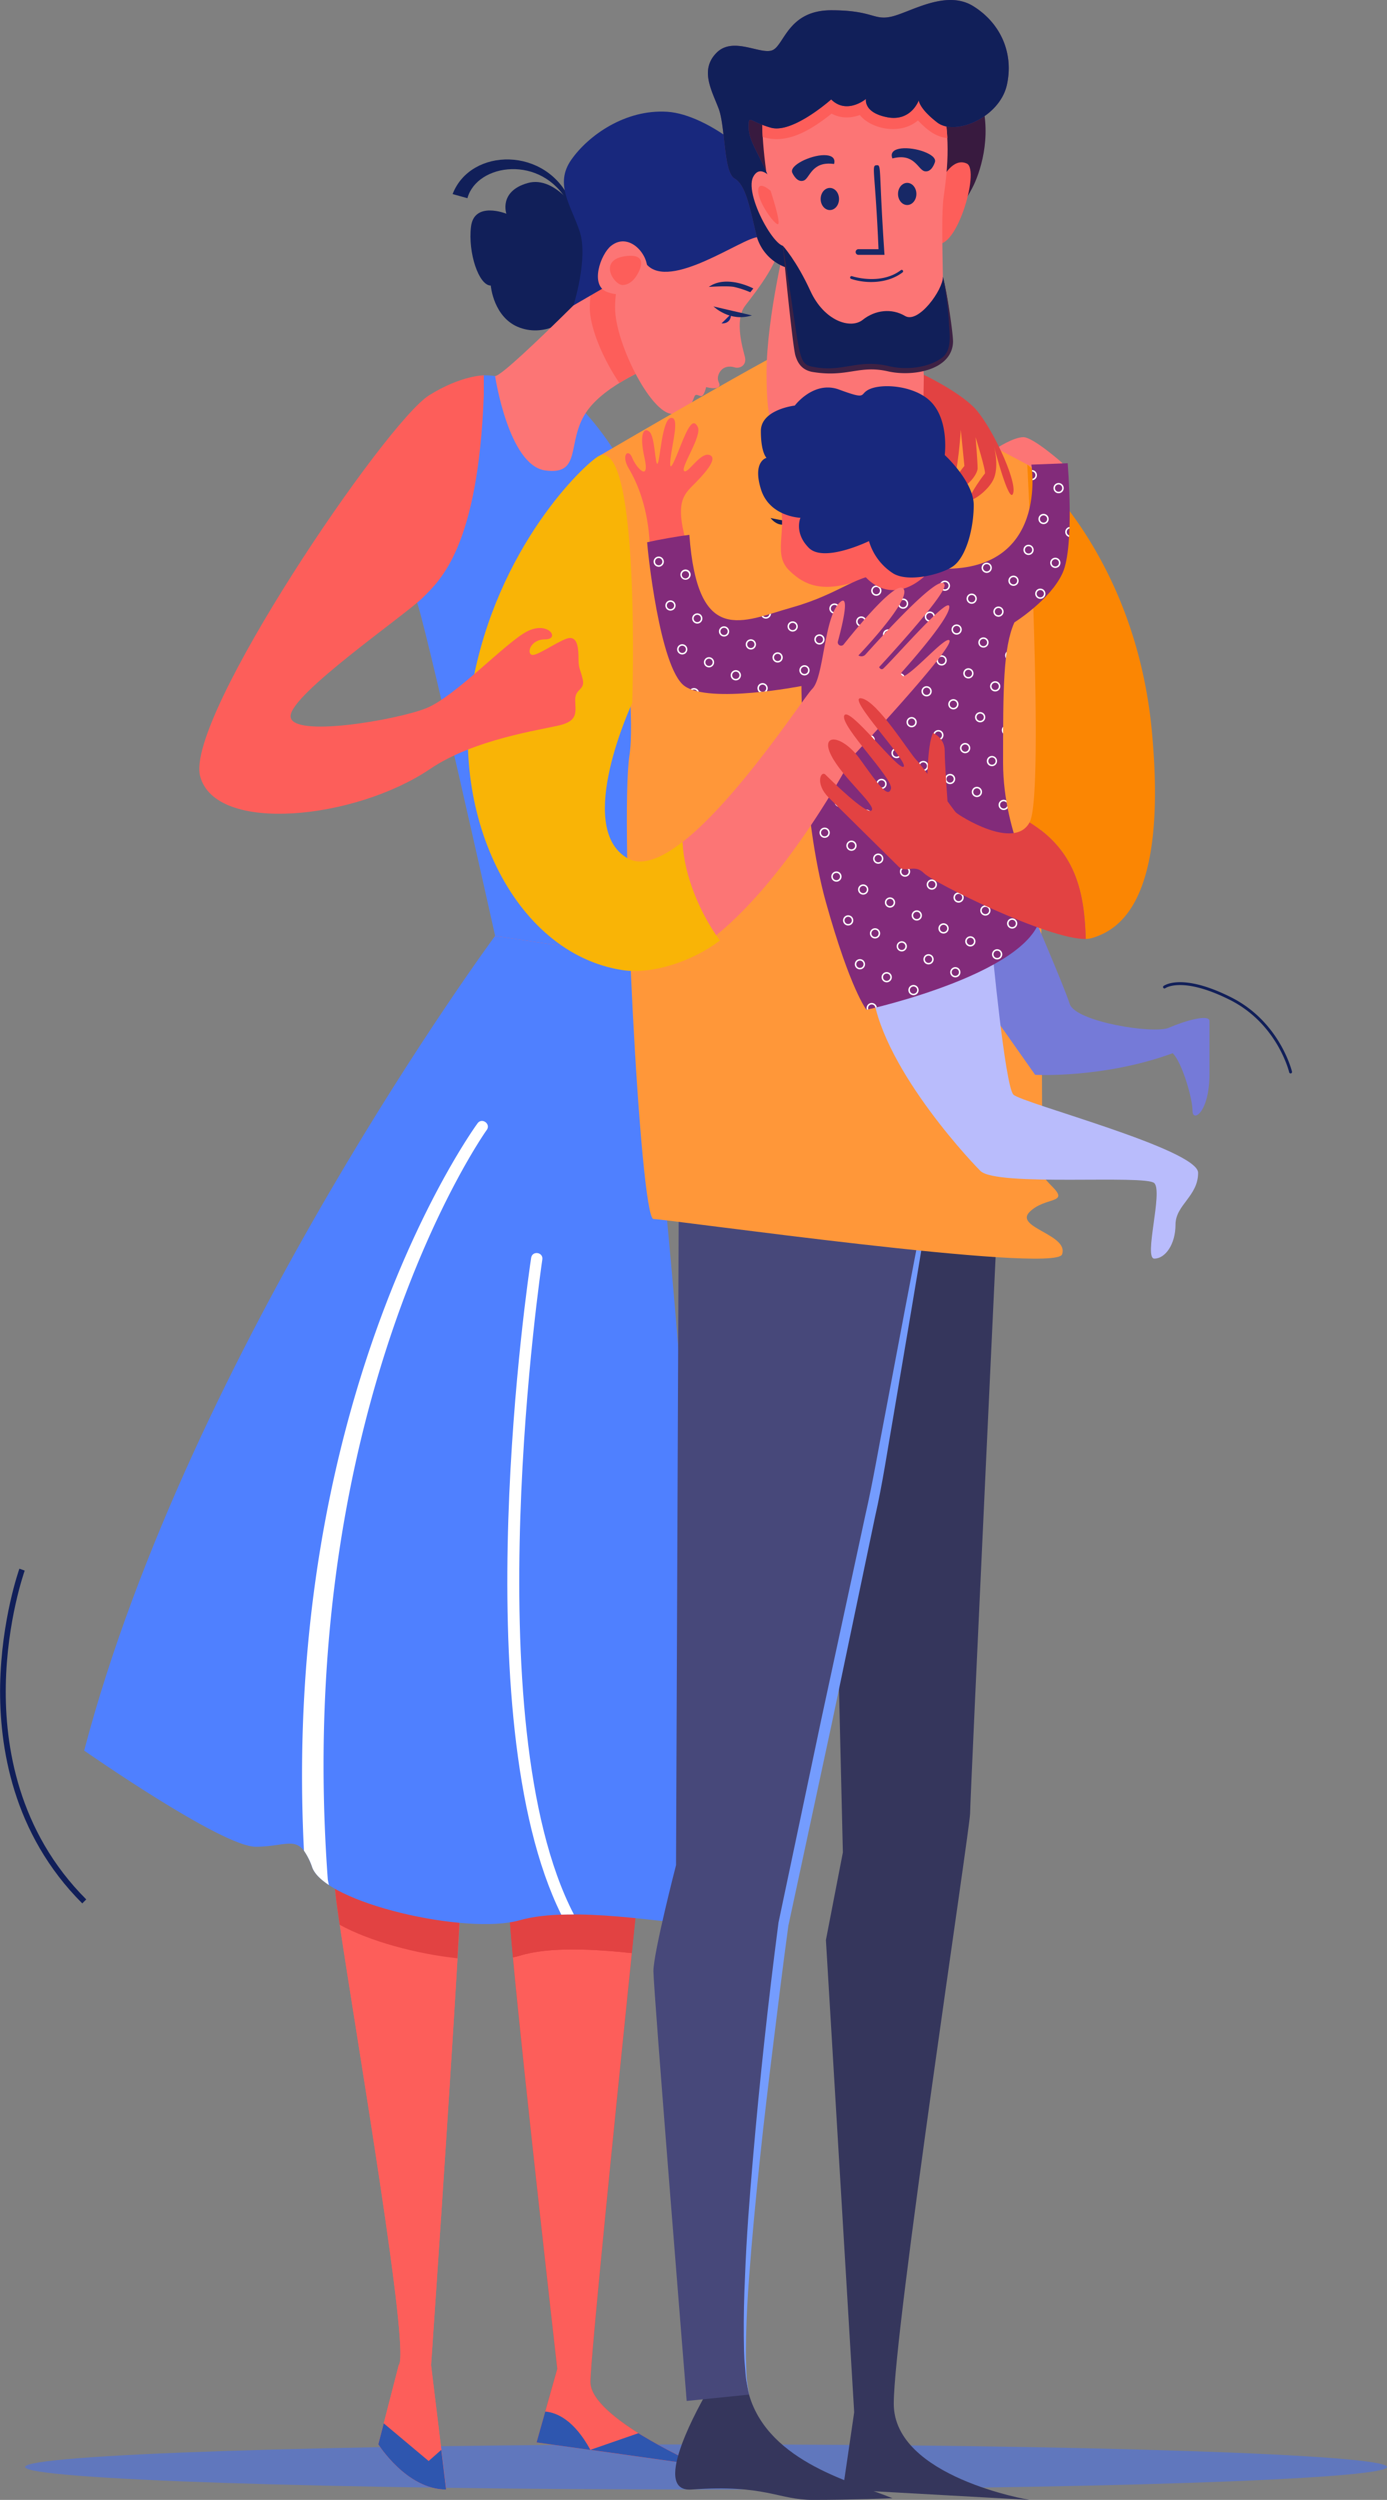 <svg id="_Layer_" data-name="&lt;Layer&gt;" xmlns="http://www.w3.org/2000/svg" viewBox="0 0 833.92 1503"><rect x="0" y="0" width="833.92" height="1503" fill="#808080" stroke="none"/><defs><style>.cls-1{fill:#6077bd;}.cls-2{fill:#111f59;}.cls-3{fill:#fc7575;}.cls-4{fill:#381a3f;}.cls-5{fill:#4f80ff;}.cls-6{fill:#fd5e5a;}.cls-7{fill:#18287d;}.cls-8{fill:#e24242;}.cls-9{fill:#2e56af;}.cls-10{fill:#35365c;}.cls-11{fill:#47487a;}.cls-12{fill:#749cfe;}.cls-13{fill:#ff9739;}.cls-14{fill:#757ad8;}.cls-15{fill:#b9bcfc;}.cls-16{fill:#fb8603;}.cls-17{fill:#653870;}.cls-18{fill:#3d2144;}.cls-19{fill:#172866;}.cls-20{fill:#822b7a;}.cls-21{fill:#fff;}.cls-22{fill:#f9b406;}</style></defs><path class="cls-1" d="M1168.46,1566.7c0,7.49-183.31,13.56-409.43,13.56s-409.42-6.07-409.42-13.56,183.3-13.57,409.42-13.57S1168.46,1559.2,1168.46,1566.7Z" transform="translate(-334.54 -83.5)"/><path class="cls-2" d="M684,213.9s-14.71-25.35-32.23-20.34S639,212,639,212s-19.4-7.82-21.28,7.82,4.69,35.36,11.89,35.36c0,0,1.56,19.58,17.52,25.35s29.51-5.79,29.51-5.79,3.35,6.1,14.93,1.41S691.3,221.19,684,213.9Z" transform="translate(-334.54 -83.5)"/><path class="cls-3" d="M933.71,353s10.17-6.67,16.12-6.67,23.61,15.7,23.61,15.7l-14,8.67Z" transform="translate(-334.54 -83.5)"/><path class="cls-2" d="M606.67,200.19c10.79-28.15,56.6-28.8,71,4.36l-1.64.7c-15.75-29-54.67-23.62-60.46-2.59Z" transform="translate(-334.54 -83.5)"/><path class="cls-4" d="M815,120.26c-2,0-27.48,12.19-32.87,20.12s-8.78,14.17-7.36,24.94,29.94,63.3,29.94,63.3,90.19,12.58,90.19,9.46,20.26-33.1,25.08-43.3,11.47-32.58,3.25-55-29.18-28.34-57.8-30.89S815,120.26,815,120.26Z" transform="translate(-334.54 -83.5)"/><path class="cls-5" d="M686.61,331.91s30.6,31.45,40.8,78.2-10.62,262.23-10.62,262.23L632.88,649S588,447.51,584.61,444.11c0,0,19.55-109.65,29.75-129.2S686.61,331.91,686.61,331.91Z" transform="translate(-334.54 -83.5)"/><path class="cls-3" d="M632.21,309.59s8.08,53.77,30.18,56.75,12.75-16.58,24.22-34.43,43.27-29.46,43.27-29.46l-8.14-78.2S639,309.59,632.21,309.59Z" transform="translate(-334.54 -83.5)"/><path class="cls-6" d="M729.88,302.45l-8.14-78.2s-14.13,14.58-31.2,31.69a56.16,56.16,0,0,0-1.38,12.72c0,11.86,8.06,30.9,17.78,45.09A142.31,142.31,0,0,1,729.88,302.45Z" transform="translate(-334.54 -83.5)"/><path class="cls-3" d="M713.42,238.93s-9.07,8.14-9.07,29.73,23.15,67,36,63.52,10.33-11.27,12.83-11.27,3.75,3.45,5.94-4.69c0,0,5.72,1.64,7.51-.15s-1.72-3.13,0-7.51,5.79-5.32,9.39-4.23,7.51-1.41,6.42-6.1-6.67-22.06.18-31,22.66-28.79,20.94-40.68-10.48-27.07-22.06-28.32S717.47,233.14,713.42,238.93Z" transform="translate(-334.54 -83.5)"/><path class="cls-7" d="M679.33,267.12s9.06-28.5,3.74-44.46-15.33-28.47-5-43.18,32.54-30.35,57.58-28.79,62.21,31.6,68,52.57,0,26,0,26-2.29-6.58-15.43-2.82-57.38,35.08-67.31,12.16c-3.88-8.93-14,9.25-14,9.25l-10.36,9.29Z" transform="translate(-334.54 -83.5)"/><path class="cls-3" d="M701.91,231.33c-6.19,4.95-13,23.8-2.26,27.77s20.11-1.13,23.51-10.77S713.49,222.08,701.91,231.33Z" transform="translate(-334.54 -83.5)"/><path class="cls-6" d="M632.21,646.2l-85,164.54V1180.2s-11.33,20.4-11.33,37.4S582.7,1497,574.27,1505.47L562,1553.07s17,27.19,40.8,27.19l-9.07-74.79s19-275.4,19-309.4S713,658.31,713,658.31Z" transform="translate(-334.54 -83.5)"/><path class="cls-8" d="M624.42,705.34l32.83,477.13s-16.41,27.2-16.41,49.87,28.77,275.39,28.77,275.39l-12.46,44.21,97.46,13.59s-65.09-28.33-65.09-49.86,35.63-361.53,35.63-361.53L713,658.31Z" transform="translate(-334.54 -83.5)"/><path class="cls-6" d="M689.52,1515.67c0-13.69,14.39-156,24.87-257.92-22.84-2.38-49.37-4-67.44,1.59-1.26.38-2.59.72-4,1,6.64,71.46,26.67,247.38,26.67,247.38l-12.46,44.21,97.46,13.59S689.52,1537.2,689.52,1515.67Z" transform="translate(-334.54 -83.5)"/><path class="cls-9" d="M662.38,1533.38l-5.23,18.56,32.37,4.51C679.81,1538.63,669.48,1534,662.38,1533.38Z" transform="translate(-334.54 -83.5)"/><path class="cls-9" d="M754.61,1565.53a313.26,313.26,0,0,1-36.26-19.13l-28.83,10Z" transform="translate(-334.54 -83.5)"/><path class="cls-6" d="M574.27,1505.47,562,1553.07s17,27.19,40.8,27.19l-9.07-74.79s10.51-152.56,15.89-244.6c-24.73-2.6-53.12-10.34-70.79-20.14C548.87,1308.74,581.41,1498.32,574.27,1505.47Z" transform="translate(-334.54 -83.5)"/><path class="cls-8" d="M640.84,1232.34c0,3.75.79,13.82,2.1,28,1.42-.29,2.75-.63,4-1,18.07-5.54,44.6-4,67.44-1.59,1.66-16.1,3.22-31.13,4.61-44.54q-35.89-4.12-71.35-10.91C644.06,1211.36,640.84,1222.29,640.84,1232.34Z" transform="translate(-334.54 -83.5)"/><path class="cls-8" d="M547.21,1180.2s-11.33,20.4-11.33,37.4c0,2.6,1.09,10.9,2.9,23.13,17.67,9.8,46.06,17.54,70.79,20.14,1.85-31.63,3.09-56.11,3.09-64.8,0-.31,0-.7,0-1.09q-33-7.47-65.48-16.85Z" transform="translate(-334.54 -83.5)"/><path class="cls-5" d="M632.21,646.2S448.61,894.61,385.15,1136c0,0,82.73,57.81,103.13,57.81s26.07-9.07,34,12.46S615.21,1247.07,647,1238s89.53,2.3,107.66,2.3-24.22-564.56-41.65-582Z" transform="translate(-334.54 -83.5)"/><path class="cls-10" d="M831.11,767.11l10.2,430.09-10.2,52.7,17,283.9-6.8,46.46,112.2,6.24s-81.6-13.6-81.6-57.8,45.9-346.23,45.9-355,18.7-406.58,18.7-406.58Z" transform="translate(-334.54 -83.5)"/><path class="cls-10" d="M785,1523.6c0-.12-.06-.29-.09-.41l-25.81-.59c-1.57,2.84-34.59,59.57-8.78,57.66,44.24-3.26,52.08,6.29,73.1,6.24,22.95,0,47.74-1,47.74-1C849,1576.3,797.11,1564.4,785,1523.6Z" transform="translate(-334.54 -83.5)"/><path class="cls-11" d="M742.71,787.51,741,1204.86s-13.6,52.69-13.6,63.74,20,258.4,20,258.4l37.56-3.81c-11.77-41.87,20.66-282.89,20.66-282.89l56.1-264.09,40.8-227.8Z" transform="translate(-334.54 -83.5)"/><path class="cls-12" d="M902.51,748.41q-9.79,61.92-20.2,123.74L871.84,934c-3.6,20.58-6.61,41.29-11.24,61.67l-25.67,122.71-26.32,122.58,0-.22c-3.21,23.47-6.09,47-9,70.54s-5.75,47.07-8.21,70.65-4.74,47.17-6.47,70.81c-.91,11.81-1.54,23.65-1.81,35.49-.06,5.92-.3,11.84.06,17.76.17,2.94.08,5.93.47,8.86l1.36,8.78-1.73-8.74c-.51-2.92-.55-5.91-.85-8.86-.63-5.93-.58-11.87-.69-17.81-.1-11.87.16-23.76.71-35.62.88-23.74,2.73-47.42,4.77-71.07q6.11-71,15.32-141.61l0-.1,0-.13L828.38,1117l26.43-122.52c4.65-20.36,8.06-41,12.07-61.48l11.63-61.57Q890.18,809.87,902.51,748.41Z" transform="translate(-334.54 -83.5)"/><path class="cls-13" d="M815,290.26c-5.1,0-119.85,67.15-119.85,67.15s23.8,141.1,17.85,180.2,6.38,278.8,14.45,278.8,241.4,33.15,245.65,21.25-28.9-16.15-19.55-25.5,24.23-4.68,13.6-15.3-6-10.2-6-29.75-1.7-400.47-1.7-400.47Z" transform="translate(-334.54 -83.5)"/><path class="cls-3" d="M807.88,224.25S795.41,273.3,795.41,308s5.1,46.59,27.2,49.42,48.17,3.12,62.33-11.05-4-101.83-4-101.83Z" transform="translate(-334.54 -83.5)"/><path class="cls-14" d="M1037.37,701.38c-9.06,4-56.28-3.55-59.68-14.31s-24.18-58.79-24.18-58.79L911,664.54l45.9,65.17s41.11,2.27,82.73-13c5.67,5.66,11.9,27.2,11.9,34.56s10.2,1.14,10.2-22.1V697.41C1061.74,692.88,1046.44,697.41,1037.37,701.38Zm4.9,17.93.1.1Zm.64.64.17.16Z" transform="translate(-334.54 -83.5)"/><path class="cls-15" d="M930.84,651.51s7.93,85,13,90.1,111.06,32.87,111.06,47-13.6,19.27-13.6,31.17-6.19,20.43-12.73,20.43,5.26-40.11,0-45.37-94.93,2.27-104.57-7.36-65.16-70.27-65.16-113.9S930.84,651.51,930.84,651.51Z" transform="translate(-334.54 -83.5)"/><path class="cls-16" d="M1027.17,524c-9.91-108.59-75-161.2-75-161.2s10.36,196.9,1.57,214.75c-.06.13-.16.22-.23.35,28.28,17.5,33,42.9,33.78,70.08a14.24,14.24,0,0,0,3.57-.45C1008.47,642.44,1036.27,623.64,1027.17,524Z" transform="translate(-334.54 -83.5)"/><path class="cls-6" d="M890,524.86s5.1-3.68,6.8,5.95,5.67,34.44,5.67,34.44l-10.2-8.37S885.65,529.25,890,524.86Z" transform="translate(-334.54 -83.5)"/><path class="cls-2" d="M797.8,394.92c6.32,7.76,12.8,2,12.8,2C806.57,396.94,797.8,394.92,797.8,394.92Z" transform="translate(-334.54 -83.5)"/><path class="cls-6" d="M805.61,336.7s-.42.86-1,2.39c-2.65,6.43-11,25.44-4.06,39.29,10.2,20.26-2.81,36.79,8.29,47.88s23.87,14.17,49.93,3.4,42.88-14.78,36.8-47.46S840.18,308.62,805.61,336.7Z" transform="translate(-334.54 -83.5)"/><path class="cls-8" d="M890,308.85s20,9.52,30,19.45S946,372,943.73,379.94s-11.46-27.67-11.46-27.67,2.87,10.75,0,18.46-14.77,15.55-14.77,12.72,8.23-14.24,9.17-15.18-5.57-21.91-5.57-21.91,1.22,14.71,1.22,18.67-7.22,12.84-13,12.17,5.05-13.59,5.05-13.59l-2.17-21.71s-1.54,26.21-5.5,34.43-5.17-4.08-5.17-8.33-2.7-29.28-2.7-33l-9.18-4.91Z" transform="translate(-334.54 -83.5)"/><path class="cls-6" d="M901.13,190.83s6.35-12.93,14.7-9S908.46,238.31,896,229,901.13,190.83,901.13,190.83Z" transform="translate(-334.54 -83.5)"/><path class="cls-3" d="M798,136.13s-.29-10.76,29.56-14.73,65.28-6,72.08,18.13,4.81,44.41,2.26,62.44,2,76.68-2.26,88.29-17.57,6.24-38.25,6.24-25.82,7-38.25,1.24S806.92,231,804.51,231,784.24,143.78,798,136.13Z" transform="translate(-334.54 -83.5)"/><path class="cls-6" d="M899.67,139.53c-6.79-24.08-42.21-22.1-72.07-18.13S798,136.13,798,136.13c-4.78,2.65-5.77,14.86-4.9,29.69,14.73,4.78,29.18-4.26,41.42-14,5.41,2.89,11.33,2.88,17,.83,6.56,8.34,24.28,12.35,34.94,3.25,6.87,7.35,12.08,10,17.67,10.63A121.43,121.43,0,0,0,899.67,139.53Z" transform="translate(-334.54 -83.5)"/><path class="cls-17" d="M807.88,244.53a28,28,0,0,1-18.7-20.28c-4-16.43-6.24-29.47-13-33.43s-5.38-31.17-9.63-42.22-11.33-23.23-1.13-33.43,27.2,2,34-1.7,9.44-23.8,34.89-23.8,25.46,6.51,36.79,3.68,32.3-16.15,48.45-6.23,24.65,27.76,20.4,47.31S909,165.6,898,157.1s-11.05-13.32-11.05-13.32-4.54,13-19,10.2-12.75-11-12.75-11-11.54,9.66-20.92.29c0,0-23.12,20.68-36.23,17s-13.4-8.22-13.4-.29,5.52,14.73,11.75,29.47c3.94,9.31,6.78,28.74,8.86,41.88C806.45,238.93,807.88,244.53,807.88,244.53Z" transform="translate(-334.54 -83.5)"/><path class="cls-2" d="M807.88,244.53a28,28,0,0,1-18.7-20.28c-4-16.43-6.24-29.47-13-33.43s-5.38-31.17-9.63-42.22-11.33-23.23-1.13-33.43,27.2,2,34-1.7,9.44-23.8,34.89-23.8,25.46,6.51,36.79,3.68,32.3-16.15,48.45-6.23,24.65,27.76,20.4,47.31S909,165.6,898,157.1s-11.05-13.32-11.05-13.32-4.54,13-19,10.2-12.75-11-12.75-11-11.54,9.66-20.92.29c0,0-23.12,20.68-36.23,17s-13.4-8.22-13.4-.29,5.52,14.73,11.75,29.47c3.94,9.31,6.78,28.74,8.86,41.88C806.45,238.93,807.88,244.53,807.88,244.53Z" transform="translate(-334.54 -83.5)"/><path class="cls-3" d="M805.25,200.16s-11.88-21.87-17.87-10.27,17.86,52.05,21,39S805.25,200.16,805.25,200.16Z" transform="translate(-334.54 -83.5)"/><path class="cls-2" d="M805.25,231.28s8.22,9,16.51,27.11,24.17,23.2,31.45,17.43c7.51-6,17.48-7.12,25.5-2.34s22.76-15.65,22.76-23.55c0-1.08,6.35,28.78,4.86,41.67s-24.43,17.15-38,13.54-19.18,1.23-34,1.23-19.74-1.23-21.43-17.17S805.25,231.28,805.25,231.28Z" transform="translate(-334.54 -83.5)"/><path class="cls-18" d="M901.47,249.93A231.4,231.4,0,0,1,905,276c.3,8.38,2.56,18.74-5.12,23.3-8.37,5.56-21.18,6.66-30.65,4.39-19.32-4.65-27.84,4-45.94.34-9.9-1.66-7.1-7.24-18.08-72.79.63,6.68,5.81,59.51,7.52,65.88,1.59,5.41,4.4,8.72,9.87,9.93,21.39,3.67,28.21-4.31,45.87-.28,14.81,3.37,38.47-.68,39.07-17.62C907.66,284.68,904.12,259.78,901.47,249.93Z" transform="translate(-334.54 -83.5)"/><path class="cls-19" d="M810.92,187.41c.55,1.16,3,6,6.8,4.68s4.68-11.9,18.28-10c0,0,2.12-5.31-6-5.31S808.8,183,810.92,187.41Z" transform="translate(-334.54 -83.5)"/><path class="cls-19" d="M896.65,181c-.41,1.21-2.23,6.27-6.19,5.46s-6.07-11.25-19.34-7.71c0,0-2.75-5,5.26-6S898.22,176.27,896.65,181Z" transform="translate(-334.54 -83.5)"/><path class="cls-19" d="M846.22,251.15a.85.85,0,0,1,.54-1.61c.18.06,17.28,5.69,29.52-3.69a.85.85,0,0,1,1,1.35C868.48,254,855.46,254.26,846.22,251.15Z" transform="translate(-334.54 -83.5)"/><path class="cls-6" d="M750.64,375.83c7-6.94,16.15-16.86,10.49-18.77s-13.1,11.78-15.3,9.58,11-21.13,8.22-26.51-5.67-.52-10.8,12.54c-4.23,10.75-6.63,15.68-5.5,6.1s5.51-24.77.15-24-6.5,26-8,27.48-1.48-15.72-4.73-19-6.52.45-3.12,15.52-5.1,5.89-7.37,0-7.08-1.92-2,6.58c4.36,7.27,11.57,22.69,12.52,45.77,7.12-1.62,14.24-2.76,21.36-3.65C741.23,387.14,744.82,381.65,750.64,375.83Z" transform="translate(-334.54 -83.5)"/><path class="cls-20" d="M976.46,362l-21.82.85s11.05,65.42-56,62.52c-2.83-.12-9.68,2.93-29.51,2.93s-28.34,11.89-58.37,20.39S754,472.38,749,405.05c-7.12.89-18.25,2.86-25.37,4.47.16,3.91,7.48,75.67,22.5,86.44s70.27,0,70.27,0,0,77.35,14.73,130.05,24.37,64.6,24.37,64.6,105.29-23.14,105.13-60.06c0-8.51-23-44.21-23-88.41s0-69.13,6.8-84.43c0,0,21.72-13.6,29-29.75S976.46,362,976.46,362Z" transform="translate(-334.54 -83.5)"/><path class="cls-21" d="M957.67,370.52a3.08,3.08,0,0,0-1.42-4.12,3,3,0,0,0-1.22-.3c0,.28.05.59.07.91a2.25,2.25,0,0,1,.76.2,2.18,2.18,0,0,1,1,2.92,2.16,2.16,0,0,1-1.55,1.18c0,.3,0,.6,0,.91A3.05,3.05,0,0,0,957.67,370.52Z" transform="translate(-334.54 -83.5)"/><path class="cls-21" d="M969.66,379.74a3.08,3.08,0,1,0-1.42-4.12A3.08,3.08,0,0,0,969.66,379.74Zm-.61-3.73a2.18,2.18,0,1,1,1,2.92A2.18,2.18,0,0,1,969.05,376Z" transform="translate(-334.54 -83.5)"/><path class="cls-21" d="M960.62,398.3a3.08,3.08,0,1,0-1.42-4.12A3.08,3.08,0,0,0,960.62,398.3Zm-.6-3.72a2.17,2.17,0,1,1,1,2.91A2.18,2.18,0,0,1,960,394.58Z" transform="translate(-334.54 -83.5)"/><path class="cls-21" d="M975.31,402a3.07,3.07,0,0,0,1.42,4.11,2.75,2.75,0,0,0,.58.22l.06-.93a1.33,1.33,0,0,1-.24-.1,2.18,2.18,0,0,1,.42-4.07l0-.92A3.08,3.08,0,0,0,975.31,402Z" transform="translate(-334.54 -83.5)"/><path class="cls-21" d="M951.59,416.87a3.08,3.08,0,1,0-1.42-4.12A3.09,3.09,0,0,0,951.59,416.87Zm-.61-3.73a2.18,2.18,0,1,1,1,2.91A2.17,2.17,0,0,1,951,413.14Z" transform="translate(-334.54 -83.5)"/><path class="cls-21" d="M967.7,424.66a3.08,3.08,0,1,0-1.43-4.12A3.07,3.07,0,0,0,967.7,424.66Zm-.61-3.72a2.17,2.17,0,1,1,1,2.91A2.16,2.16,0,0,1,967.09,420.94Z" transform="translate(-334.54 -83.5)"/><path class="cls-21" d="M926.45,427.63a3.07,3.07,0,1,0-1.42-4.11A3.06,3.06,0,0,0,926.45,427.63Zm-.61-3.72a2.18,2.18,0,1,1,1,2.91A2.17,2.17,0,0,1,925.84,423.91Z" transform="translate(-334.54 -83.5)"/><path class="cls-21" d="M942.55,435.43a3.08,3.08,0,1,0-1.42-4.12A3.08,3.08,0,0,0,942.55,435.43Zm-.61-3.72a2.18,2.18,0,1,1,1,2.91A2.17,2.17,0,0,1,941.94,431.71Z" transform="translate(-334.54 -83.5)"/><path class="cls-21" d="M958.66,443.22a3.08,3.08,0,1,0-1.42-4.11A3.08,3.08,0,0,0,958.66,443.22Zm-.61-3.72a2.18,2.18,0,1,1,1,2.91A2.17,2.17,0,0,1,958.05,439.5Z" transform="translate(-334.54 -83.5)"/><path class="cls-21" d="M885.2,430.61a3.08,3.08,0,0,0,4.12-1.42,3,3,0,0,0,.14-2.33l-.91.13a2.2,2.2,0,0,1,0,1.81,2.18,2.18,0,0,1-4.12-1.28l-.91.09A3.06,3.06,0,0,0,885.2,430.61Z" transform="translate(-334.54 -83.5)"/><path class="cls-21" d="M901.3,438.41a3.08,3.08,0,1,0-1.42-4.12A3.09,3.09,0,0,0,901.3,438.41Zm-.61-3.73a2.18,2.18,0,1,1,1,2.91A2.18,2.18,0,0,1,900.69,434.68Z" transform="translate(-334.54 -83.5)"/><path class="cls-21" d="M917.41,446.2a3.08,3.08,0,1,0-1.42-4.12A3.09,3.09,0,0,0,917.41,446.2Zm-.61-3.72a2.18,2.18,0,1,1,1,2.91A2.18,2.18,0,0,1,916.8,442.48Z" transform="translate(-334.54 -83.5)"/><path class="cls-21" d="M933.51,454a3.08,3.08,0,1,0-1.42-4.11A3.08,3.08,0,0,0,933.51,454Zm-.6-3.72a2.18,2.18,0,1,1,1,2.91A2.17,2.17,0,0,1,932.91,450.27Z" transform="translate(-334.54 -83.5)"/><path class="cls-21" d="M860.06,441.38a3.08,3.08,0,1,0-1.42-4.11A3.06,3.06,0,0,0,860.06,441.38Zm-.61-3.72a2.18,2.18,0,1,1,1,2.91A2.18,2.18,0,0,1,859.45,437.66Z" transform="translate(-334.54 -83.5)"/><path class="cls-21" d="M876.16,449.18a3.08,3.08,0,1,0-1.42-4.12A3.09,3.09,0,0,0,876.16,449.18Zm-.61-3.73a2.18,2.18,0,1,1,1,2.92A2.17,2.17,0,0,1,875.55,445.45Z" transform="translate(-334.54 -83.5)"/><path class="cls-21" d="M892.27,457a3.08,3.08,0,1,0-1.42-4.12A3.08,3.08,0,0,0,892.27,457Zm-.61-3.72a2.18,2.18,0,1,1,1,2.91A2.18,2.18,0,0,1,891.66,453.25Z" transform="translate(-334.54 -83.5)"/><path class="cls-21" d="M908.38,464.76a3.07,3.07,0,1,0-1.43-4.11A3.07,3.07,0,0,0,908.38,464.76Zm-.62-3.72a2.18,2.18,0,1,1,1,2.91A2.18,2.18,0,0,1,907.76,461Z" transform="translate(-334.54 -83.5)"/><path class="cls-21" d="M924.48,472.56a3.08,3.08,0,1,0-1.42-4.12A3.09,3.09,0,0,0,924.48,472.56Zm-.61-3.73a2.18,2.18,0,1,1,1,2.92A2.17,2.17,0,0,1,923.87,468.83Z" transform="translate(-334.54 -83.5)"/><path class="cls-21" d="M939.16,476.23a3.1,3.1,0,0,0,.17,3c.15-1.34.32-2.64.5-3.89A2.86,2.86,0,0,0,939.16,476.23Z" transform="translate(-334.54 -83.5)"/><path class="cls-21" d="M834.91,452.15a3.08,3.08,0,1,0-1.42-4.11A3.08,3.08,0,0,0,834.91,452.15Zm-.61-3.72a2.18,2.18,0,1,1,1,2.91A2.19,2.19,0,0,1,834.3,448.43Z" transform="translate(-334.54 -83.5)"/><path class="cls-21" d="M851,459.94a3.08,3.08,0,1,0-1.42-4.11A3.08,3.08,0,0,0,851,459.94Zm-.61-3.72a2.18,2.18,0,1,1,1,2.92A2.17,2.17,0,0,1,850.41,456.22Z" transform="translate(-334.54 -83.5)"/><path class="cls-21" d="M867.12,467.74a3.08,3.08,0,1,0-1.42-4.12A3.08,3.08,0,0,0,867.12,467.74Zm-.6-3.72a2.18,2.18,0,1,1,1,2.91A2.18,2.18,0,0,1,866.52,464Z" transform="translate(-334.54 -83.5)"/><path class="cls-21" d="M883.23,475.53a3.08,3.08,0,1,0-1.42-4.11A3.08,3.08,0,0,0,883.23,475.53Zm-.61-3.72a2.18,2.18,0,1,1,1,2.91A2.17,2.17,0,0,1,882.62,471.81Z" transform="translate(-334.54 -83.5)"/><path class="cls-21" d="M899.34,483.33a3.08,3.08,0,1,0-1.42-4.12A3.07,3.07,0,0,0,899.34,483.33Zm-.61-3.73a2.18,2.18,0,1,1,1,2.92A2.17,2.17,0,0,1,898.73,479.6Z" transform="translate(-334.54 -83.5)"/><path class="cls-21" d="M915.44,491.12A3.08,3.08,0,1,0,914,487,3.08,3.08,0,0,0,915.44,491.12Zm-.61-3.72a2.18,2.18,0,1,1,1,2.91A2.17,2.17,0,0,1,914.83,487.4Z" transform="translate(-334.54 -83.5)"/><path class="cls-21" d="M934.24,493.38a3.08,3.08,0,1,0,1.42,4.12A3.06,3.06,0,0,0,934.24,493.38Zm.61,3.72a2.18,2.18,0,1,1-1-2.91A2.18,2.18,0,0,1,934.85,497.1Z" transform="translate(-334.54 -83.5)"/><path class="cls-21" d="M731.94,418.42a3.08,3.08,0,1,0,1.42,4.11A3.08,3.08,0,0,0,731.94,418.42Zm.61,3.72a2.18,2.18,0,1,1-1-2.91A2.17,2.17,0,0,1,732.55,422.14Z" transform="translate(-334.54 -83.5)"/><path class="cls-21" d="M748.05,426.21a3.08,3.08,0,1,0,1.42,4.12A3.08,3.08,0,0,0,748.05,426.21Zm.61,3.72a2.18,2.18,0,1,1-3.92-1.9,2.18,2.18,0,0,1,3.92,1.9Z" transform="translate(-334.54 -83.5)"/><path class="cls-21" d="M793.67,455.13a3.09,3.09,0,0,0,4.12-1.42,3.19,3.19,0,0,0,.3-1.27l-.93.28a1.85,1.85,0,0,1-.19.59,2.18,2.18,0,0,1-2.91,1,2.2,2.2,0,0,1-.68-.52l-.94.25A3.08,3.08,0,0,0,793.67,455.13Z" transform="translate(-334.54 -83.5)"/><path class="cls-21" d="M812.47,457.38a3.08,3.08,0,1,0,1.42,4.12A3.09,3.09,0,0,0,812.47,457.38Zm.61,3.73a2.18,2.18,0,1,1-1-2.91A2.17,2.17,0,0,1,813.08,461.11Z" transform="translate(-334.54 -83.5)"/><path class="cls-21" d="M825.88,470.72a3.08,3.08,0,1,0-1.42-4.12A3.08,3.08,0,0,0,825.88,470.72Zm-.61-3.72a2.17,2.17,0,1,1,1,2.91A2.17,2.17,0,0,1,825.27,467Z" transform="translate(-334.54 -83.5)"/><path class="cls-21" d="M842,478.51a3.08,3.08,0,1,0-1.42-4.12A3.08,3.08,0,0,0,842,478.51Zm-.61-3.72a2.18,2.18,0,1,1,3.92,1.9,2.18,2.18,0,1,1-3.92-1.9Z" transform="translate(-334.54 -83.5)"/><path class="cls-21" d="M858.09,486.3a3.07,3.07,0,1,0-1.42-4.11A3.06,3.06,0,0,0,858.09,486.3Zm-.61-3.72a2.18,2.18,0,1,1,1,2.91A2.17,2.17,0,0,1,857.48,482.58Z" transform="translate(-334.54 -83.5)"/><path class="cls-21" d="M874.19,494.1a3.08,3.08,0,1,0-1.42-4.12A3.08,3.08,0,0,0,874.19,494.1Zm-.61-3.72a2.18,2.18,0,1,1,1,2.91A2.19,2.19,0,0,1,873.58,490.38Z" transform="translate(-334.54 -83.5)"/><path class="cls-21" d="M890.3,501.89a3.08,3.08,0,1,0-1.42-4.12A3.08,3.08,0,0,0,890.3,501.89Zm-.61-3.72a2.18,2.18,0,1,1,1,2.91A2.19,2.19,0,0,1,889.69,498.17Z" transform="translate(-334.54 -83.5)"/><path class="cls-21" d="M909.1,504.15a3.08,3.08,0,1,0,1.42,4.12A3.08,3.08,0,0,0,909.1,504.15Zm.61,3.72a2.18,2.18,0,1,1-1-2.91A2.19,2.19,0,0,1,909.71,507.87Z" transform="translate(-334.54 -83.5)"/><path class="cls-21" d="M925.21,511.94a3.08,3.08,0,1,0,1.42,4.12A3.08,3.08,0,0,0,925.21,511.94Zm.61,3.72a2.18,2.18,0,1,1-1-2.91A2.19,2.19,0,0,1,925.82,515.66Z" transform="translate(-334.54 -83.5)"/><path class="cls-21" d="M937.66,524.55c0-1.39,0-2.76,0-4.11a3.38,3.38,0,0,0-.49.72A3.08,3.08,0,0,0,937.66,524.55Z" transform="translate(-334.54 -83.5)"/><path class="cls-21" d="M739,444.77a3.08,3.08,0,1,0,1.42,4.12A3.09,3.09,0,0,0,739,444.77Zm.61,3.73a2.18,2.18,0,1,1-1-2.91A2.17,2.17,0,0,1,739.62,448.5Z" transform="translate(-334.54 -83.5)"/><path class="cls-21" d="M755.12,452.57a3.08,3.08,0,1,0,1.42,4.11A3.08,3.08,0,0,0,755.12,452.57Zm.61,3.72a2.18,2.18,0,1,1-1-2.91A2.2,2.2,0,0,1,755.73,456.29Z" transform="translate(-334.54 -83.5)"/><path class="cls-21" d="M771.22,460.36a3.08,3.08,0,1,0,1.42,4.12A3.09,3.09,0,0,0,771.22,460.36Zm.61,3.73a2.18,2.18,0,1,1-1-2.92A2.18,2.18,0,0,1,771.83,464.09Z" transform="translate(-334.54 -83.5)"/><path class="cls-21" d="M787.33,468.16a3.08,3.08,0,1,0,1.42,4.11A3.08,3.08,0,0,0,787.33,468.16Zm.61,3.72a2.18,2.18,0,1,1-1-2.91A2.18,2.18,0,0,1,787.94,471.88Z" transform="translate(-334.54 -83.5)"/><path class="cls-21" d="M803.43,476a3.08,3.08,0,1,0,1.42,4.12A3.09,3.09,0,0,0,803.43,476Zm.61,3.72a2.17,2.17,0,1,1-1-2.91A2.19,2.19,0,0,1,804,479.67Z" transform="translate(-334.54 -83.5)"/><path class="cls-21" d="M821,487.86a3.08,3.08,0,1,0-4.12,1.42A3.09,3.09,0,0,0,821,487.86Zm-.81-.4a2.18,2.18,0,1,1-1-2.91A2.17,2.17,0,0,1,820.15,487.46Z" transform="translate(-334.54 -83.5)"/><path class="cls-21" d="M833,497.08a3.08,3.08,0,1,0-1.43-4.12A3.08,3.08,0,0,0,833,497.08Zm-.61-3.73a2.18,2.18,0,1,1,1,2.91A2.17,2.17,0,0,1,832.34,493.35Z" transform="translate(-334.54 -83.5)"/><path class="cls-21" d="M849.05,504.87a3.08,3.08,0,1,0-1.42-4.12A3.09,3.09,0,0,0,849.05,504.87Zm-.61-3.72a2.18,2.18,0,1,1,1,2.91A2.18,2.18,0,0,1,848.44,501.15Z" transform="translate(-334.54 -83.5)"/><path class="cls-21" d="M867.85,507.12a3.08,3.08,0,1,0,1.43,4.12A3.09,3.09,0,0,0,867.85,507.12Zm.61,3.73a2.18,2.18,0,1,1-1-2.92A2.17,2.17,0,0,1,868.46,510.85Z" transform="translate(-334.54 -83.5)"/><path class="cls-21" d="M884,514.92a3.08,3.08,0,1,0,1.42,4.12A3.08,3.08,0,0,0,884,514.92Zm.61,3.72a2.18,2.18,0,1,1-1-2.91A2.17,2.17,0,0,1,884.57,518.64Z" transform="translate(-334.54 -83.5)"/><path class="cls-21" d="M900.06,522.71a3.08,3.08,0,1,0,1.43,4.12A3.08,3.08,0,0,0,900.06,522.71Zm.61,3.73a2.18,2.18,0,1,1-1-2.92A2.18,2.18,0,0,1,900.67,526.44Z" transform="translate(-334.54 -83.5)"/><path class="cls-21" d="M917.59,534.62a3.08,3.08,0,1,0-4.12,1.42A3.06,3.06,0,0,0,917.59,534.62Zm-4.73-2.3a2.18,2.18,0,1,1,1,2.91A2.17,2.17,0,0,1,912.86,532.32Z" transform="translate(-334.54 -83.5)"/><path class="cls-21" d="M933.7,542.42a3.08,3.08,0,1,0-4.12,1.42A3.09,3.09,0,0,0,933.7,542.42ZM929,540.11a2.18,2.18,0,1,1,1,2.92A2.18,2.18,0,0,1,929,540.11Z" transform="translate(-334.54 -83.5)"/><path class="cls-21" d="M746.08,471.13a3.08,3.08,0,1,0,1.42,4.12A3.09,3.09,0,0,0,746.08,471.13Zm.61,3.72a2.18,2.18,0,1,1-1-2.91A2.17,2.17,0,0,1,746.69,474.85Z" transform="translate(-334.54 -83.5)"/><path class="cls-21" d="M762.18,478.93A3.07,3.07,0,1,0,763.6,483,3.07,3.07,0,0,0,762.18,478.93Zm.61,3.72a2.18,2.18,0,1,1-1-2.91A2.17,2.17,0,0,1,762.79,482.65Z" transform="translate(-334.54 -83.5)"/><path class="cls-21" d="M778.29,486.72a3.08,3.08,0,1,0,1.42,4.12A3.08,3.08,0,0,0,778.29,486.72Zm.61,3.72a2.18,2.18,0,1,1-1-2.91A2.19,2.19,0,0,1,778.9,490.44Z" transform="translate(-334.54 -83.5)"/><path class="cls-21" d="M794.4,494.51a3.08,3.08,0,0,0-3.37,5.1l1.67-.18a2,2,0,0,1-.61-.19,2.18,2.18,0,1,1,2.91-1,2.11,2.11,0,0,1-1.16,1.08l1.68-.19a4,4,0,0,0,.3-.49A3.1,3.1,0,0,0,794.4,494.51Z" transform="translate(-334.54 -83.5)"/><path class="cls-21" d="M823.91,515.64a3.08,3.08,0,1,0-1.42-4.12A3.09,3.09,0,0,0,823.91,515.64Zm-.61-3.72a2.18,2.18,0,1,1,1,2.91A2.18,2.18,0,0,1,823.3,511.92Z" transform="translate(-334.54 -83.5)"/><path class="cls-21" d="M844.13,522a3.08,3.08,0,1,0-4.11,1.42A3.08,3.08,0,0,0,844.13,522Zm-.81-.39a2.18,2.18,0,1,1-1-2.91A2.17,2.17,0,0,1,843.32,521.62Z" transform="translate(-334.54 -83.5)"/><path class="cls-21" d="M858.82,525.69a3.08,3.08,0,1,0,1.42,4.12A3.08,3.08,0,0,0,858.82,525.69Zm.61,3.72a2.18,2.18,0,1,1-3.92-1.9,2.18,2.18,0,0,1,3.92,1.9Z" transform="translate(-334.54 -83.5)"/><path class="cls-21" d="M874.92,533.48a3.08,3.08,0,1,0,1.42,4.12A3.07,3.07,0,0,0,874.92,533.48Zm.61,3.73a2.18,2.18,0,1,1-1-2.92A2.17,2.17,0,0,1,875.53,537.21Z" transform="translate(-334.54 -83.5)"/><path class="cls-21" d="M892.45,545.39a3.08,3.08,0,1,0-4.12,1.43A3.07,3.07,0,0,0,892.45,545.39Zm-4.73-2.3a2.18,2.18,0,1,1,1,2.91A2.17,2.17,0,0,1,887.72,543.09Z" transform="translate(-334.54 -83.5)"/><path class="cls-21" d="M903,550.49a3.08,3.08,0,1,0,4.11-1.42A3.08,3.08,0,0,0,903,550.49Zm.81.4a2.17,2.17,0,1,1,1,2.91A2.18,2.18,0,0,1,903.83,550.89Z" transform="translate(-334.54 -83.5)"/><path class="cls-21" d="M919.12,558.29a3.08,3.08,0,1,0,4.12-1.43A3.07,3.07,0,0,0,919.12,558.29Zm.81.39a2.18,2.18,0,1,1,1,2.91A2.19,2.19,0,0,1,919.93,558.68Z" transform="translate(-334.54 -83.5)"/><path class="cls-21" d="M935.23,566.08a3.08,3.08,0,0,0,5.16,3.29c-.1-.48-.19-1-.28-1.43a3.26,3.26,0,0,1-.15.44,2.18,2.18,0,1,1-3.92-1.91,2.17,2.17,0,0,1,2.91-1,2.11,2.11,0,0,1,.85.74l-.24-1.44-.22-.11A3.06,3.06,0,0,0,935.23,566.08Z" transform="translate(-334.54 -83.5)"/><path class="cls-21" d="M753.15,497.49a3.09,3.09,0,0,0-3.34.42l1.05.39a2.16,2.16,0,0,1,1.89,0,2.23,2.23,0,0,1,.89.8l1.1.25A3.1,3.1,0,0,0,753.15,497.49Z" transform="translate(-334.54 -83.5)"/><path class="cls-21" d="M819,532.78a3.06,3.06,0,0,0-1.42-4.11l-.14-.06c0,.35,0,.7.06,1.06a2.17,2.17,0,0,1,.69,2.72,2.21,2.21,0,0,1-.5.66c0,.35,0,.7.07,1.06A3.08,3.08,0,0,0,819,532.78Z" transform="translate(-334.54 -83.5)"/><path class="cls-21" d="M829.56,537.88a3.08,3.08,0,1,0,4.11-1.42A3.08,3.08,0,0,0,829.56,537.88Zm4.72,2.3a2.18,2.18,0,1,1-1-2.91A2.18,2.18,0,0,1,834.28,540.18Z" transform="translate(-334.54 -83.5)"/><path class="cls-21" d="M851.2,548.37a3.08,3.08,0,1,0-4.12,1.42A3.09,3.09,0,0,0,851.2,548.37Zm-.81-.39a2.18,2.18,0,0,1-3.92-1.91,2.18,2.18,0,1,1,3.92,1.91Z" transform="translate(-334.54 -83.5)"/><path class="cls-21" d="M861.77,553.47a3.08,3.08,0,1,0,4.12-1.42A3.06,3.06,0,0,0,861.77,553.47Zm.81.39a2.18,2.18,0,1,1,1,2.91A2.17,2.17,0,0,1,862.58,553.86Z" transform="translate(-334.54 -83.5)"/><path class="cls-21" d="M877.87,561.26a3.08,3.08,0,1,0,4.12-1.42A3.09,3.09,0,0,0,877.87,561.26Zm.81.4a2.18,2.18,0,1,1,1,2.91A2.19,2.19,0,0,1,878.68,561.66Z" transform="translate(-334.54 -83.5)"/><path class="cls-21" d="M894,569.06a3.08,3.08,0,1,0,4.12-1.43A3.06,3.06,0,0,0,894,569.06Zm.81.39a2.18,2.18,0,1,1,1,2.91A2.19,2.19,0,0,1,894.79,569.45Z" transform="translate(-334.54 -83.5)"/><path class="cls-21" d="M910.09,576.85a3.08,3.08,0,1,0,4.11-1.42A3.08,3.08,0,0,0,910.09,576.85Zm.81.39a2.18,2.18,0,1,1,1,2.92A2.17,2.17,0,0,1,910.9,577.24Z" transform="translate(-334.54 -83.5)"/><path class="cls-21" d="M926.19,584.64a3.08,3.08,0,1,0,4.12-1.42A3.08,3.08,0,0,0,926.19,584.64Zm.81.4a2.18,2.18,0,1,1,1,2.91A2.19,2.19,0,0,1,927,585Z" transform="translate(-334.54 -83.5)"/><path class="cls-21" d="M942.3,592.44a3.07,3.07,0,0,0,5.3,3.08l-.42-1.22a2.32,2.32,0,0,1-.16.44,2.17,2.17,0,1,1-.59-2.65c-.13-.41-.27-.82-.4-1.23A3.08,3.08,0,0,0,942.3,592.44Z" transform="translate(-334.54 -83.5)"/><path class="cls-21" d="M824.64,555a3.08,3.08,0,1,0,1.42,4.12A3.08,3.08,0,0,0,824.64,555Zm.61,3.73a2.18,2.18,0,1,1-1-2.92A2.17,2.17,0,0,1,825.25,558.75Z" transform="translate(-334.54 -83.5)"/><path class="cls-21" d="M836.63,564.24a3.08,3.08,0,1,0,4.11-1.42A3.08,3.08,0,0,0,836.63,564.24Zm4.72,2.3a2.18,2.18,0,1,1-1-2.91A2.18,2.18,0,0,1,841.35,566.54Z" transform="translate(-334.54 -83.5)"/><path class="cls-21" d="M852.73,572a3.08,3.08,0,1,0,4.12-1.42A3.08,3.08,0,0,0,852.73,572Zm.81.4a2.18,2.18,0,1,1,1,2.91A2.19,2.19,0,0,1,853.54,572.43Z" transform="translate(-334.54 -83.5)"/><path class="cls-21" d="M868.84,579.83a3.08,3.08,0,1,0,4.12-1.42A3.07,3.07,0,0,0,868.84,579.83Zm.81.39a2.18,2.18,0,1,1,1,2.91A2.17,2.17,0,0,1,869.65,580.22Z" transform="translate(-334.54 -83.5)"/><path class="cls-21" d="M884.94,587.62a3.08,3.08,0,1,0,4.12-1.42A3.1,3.1,0,0,0,884.94,587.62Zm.81.39a2.18,2.18,0,1,1,1,2.92A2.19,2.19,0,0,1,885.75,588Z" transform="translate(-334.54 -83.5)"/><path class="cls-21" d="M901.05,595.41a3.08,3.08,0,1,0,4.11-1.42A3.08,3.08,0,0,0,901.05,595.41Zm.81.4a2.18,2.18,0,1,1,1,2.91A2.19,2.19,0,0,1,901.86,595.81Z" transform="translate(-334.54 -83.5)"/><path class="cls-21" d="M921.27,601.79a3.08,3.08,0,1,0,1.42,4.11A3.08,3.08,0,0,0,921.27,601.79Zm.61,3.72a2.18,2.18,0,1,1-1-2.91A2.18,2.18,0,0,1,921.88,605.51Z" transform="translate(-334.54 -83.5)"/><path class="cls-21" d="M933.26,611a3.08,3.08,0,1,0,4.12-1.42A3.08,3.08,0,0,0,933.26,611Zm.81.4a2.18,2.18,0,1,1,1,2.91A2.17,2.17,0,0,1,934.07,611.4Z" transform="translate(-334.54 -83.5)"/><path class="cls-21" d="M950.79,622.91a3.08,3.08,0,1,0-1.42-4.11A3.06,3.06,0,0,0,950.79,622.91Zm-.62-3.72a2.18,2.18,0,1,1,1,2.91A2.19,2.19,0,0,1,950.17,619.19Z" transform="translate(-334.54 -83.5)"/><path class="cls-21" d="M831.71,581.38a3.08,3.08,0,1,0,1.42,4.12A3.08,3.08,0,0,0,831.71,581.38Zm.61,3.72a2.18,2.18,0,1,1-1-2.91A2.19,2.19,0,0,1,832.32,585.1Z" transform="translate(-334.54 -83.5)"/><path class="cls-21" d="M845.11,594.71a3.08,3.08,0,1,0-1.41-4.11A3.08,3.08,0,0,0,845.11,594.71ZM844.5,591a2.18,2.18,0,1,1,1,2.91A2.18,2.18,0,0,1,844.5,591Z" transform="translate(-334.54 -83.5)"/><path class="cls-21" d="M859.8,598.39a3.08,3.08,0,1,0,4.12-1.42A3.09,3.09,0,0,0,859.8,598.39Zm.81.39a2.18,2.18,0,1,1,1,2.92A2.18,2.18,0,0,1,860.61,598.78Z" transform="translate(-334.54 -83.5)"/><path class="cls-21" d="M875.91,606.18a3.08,3.08,0,1,0,4.11-1.42A3.08,3.08,0,0,0,875.91,606.18Zm.81.4a2.17,2.17,0,1,1,1,2.91A2.18,2.18,0,0,1,876.72,606.58Z" transform="translate(-334.54 -83.5)"/><path class="cls-21" d="M896.13,612.56a3.08,3.08,0,1,0,1.42,4.12A3.08,3.08,0,0,0,896.13,612.56Zm.61,3.72a2.18,2.18,0,1,1-1-2.91A2.17,2.17,0,0,1,896.74,616.28Z" transform="translate(-334.54 -83.5)"/><path class="cls-21" d="M912.23,620.35a3.08,3.08,0,1,0,1.42,4.12A3.09,3.09,0,0,0,912.23,620.35Zm.61,3.72a2.17,2.17,0,1,1-1-2.91A2.18,2.18,0,0,1,912.84,624.07Z" transform="translate(-334.54 -83.5)"/><path class="cls-21" d="M928.34,628.14a3.08,3.08,0,1,0,1.42,4.12A3.09,3.09,0,0,0,928.34,628.14Zm.61,3.73a2.18,2.18,0,1,1-1-2.91A2.17,2.17,0,0,1,929,631.87Z" transform="translate(-334.54 -83.5)"/><path class="cls-21" d="M941.75,641.48a3.08,3.08,0,1,0-1.42-4.12A3.09,3.09,0,0,0,941.75,641.48Zm-.61-3.73a2.18,2.18,0,0,1,3.92,1.91,2.18,2.18,0,1,1-3.92-1.91Z" transform="translate(-334.54 -83.5)"/><path class="cls-21" d="M838.78,607.74a3.08,3.08,0,1,0,1.42,4.12A3.08,3.08,0,0,0,838.78,607.74Zm.6,3.72a2.18,2.18,0,1,1-1-2.91A2.18,2.18,0,0,1,839.38,611.46Z" transform="translate(-334.54 -83.5)"/><path class="cls-21" d="M856.3,619.65a3.08,3.08,0,1,0-4.12,1.42A3.08,3.08,0,0,0,856.3,619.65Zm-.81-.39a2.18,2.18,0,1,1-1-2.91A2.17,2.17,0,0,1,855.49,619.26Z" transform="translate(-334.54 -83.5)"/><path class="cls-21" d="M871,623.33a3.08,3.08,0,1,0,1.42,4.12A3.08,3.08,0,0,0,871,623.33Zm.61,3.72a2.18,2.18,0,1,1-1-2.91A2.18,2.18,0,0,1,871.6,627.05Z" transform="translate(-334.54 -83.5)"/><path class="cls-21" d="M887.09,631.12a3.08,3.08,0,1,0,1.42,4.12A3.07,3.07,0,0,0,887.09,631.12Zm.61,3.72a2.17,2.17,0,1,1-1-2.91A2.18,2.18,0,0,1,887.7,634.84Z" transform="translate(-334.54 -83.5)"/><path class="cls-21" d="M903.2,638.91a3.09,3.09,0,1,0,1.42,4.12A3.09,3.09,0,0,0,903.2,638.91Zm.61,3.73a2.18,2.18,0,1,1-1-2.91A2.17,2.17,0,0,1,903.81,642.64Z" transform="translate(-334.54 -83.5)"/><path class="cls-21" d="M919.3,646.71a3.08,3.08,0,1,0,1.42,4.12A3.08,3.08,0,0,0,919.3,646.71Zm.61,3.72a2.17,2.17,0,1,1-1-2.91A2.18,2.18,0,0,1,919.91,650.43Z" transform="translate(-334.54 -83.5)"/><path class="cls-21" d="M935.41,654.5a3.08,3.08,0,1,0,1.42,4.12A3.09,3.09,0,0,0,935.41,654.5Zm.61,3.72a2.18,2.18,0,1,1-1-2.91A2.17,2.17,0,0,1,936,658.22Z" transform="translate(-334.54 -83.5)"/><path class="cls-21" d="M845.84,634.1a3.08,3.08,0,1,0,1.42,4.12A3.06,3.06,0,0,0,845.84,634.1Zm.61,3.72a2.18,2.18,0,1,1-1-2.91A2.18,2.18,0,0,1,846.45,637.82Z" transform="translate(-334.54 -83.5)"/><path class="cls-21" d="M862,641.89a3.08,3.08,0,1,0,1.42,4.12A3.09,3.09,0,0,0,862,641.89Zm.61,3.72a2.18,2.18,0,1,1-1-2.91A2.18,2.18,0,0,1,862.56,645.61Z" transform="translate(-334.54 -83.5)"/><path class="cls-21" d="M878.05,649.69a3.07,3.07,0,1,0,1.43,4.11A3.06,3.06,0,0,0,878.05,649.69Zm.61,3.72a2.18,2.18,0,1,1-1-2.91A2.17,2.17,0,0,1,878.66,653.41Z" transform="translate(-334.54 -83.5)"/><path class="cls-21" d="M894.16,657.48a3.08,3.08,0,1,0,1.42,4.12A3.08,3.08,0,0,0,894.16,657.48Zm.61,3.72a2.18,2.18,0,1,1-1-2.91A2.19,2.19,0,0,1,894.77,661.2Z" transform="translate(-334.54 -83.5)"/><path class="cls-21" d="M910.27,665.27a3.08,3.08,0,1,0,1.42,4.12A3.09,3.09,0,0,0,910.27,665.27Zm.6,3.72a2.17,2.17,0,1,1-3.91-1.9,2.17,2.17,0,1,1,3.91,1.9Z" transform="translate(-334.54 -83.5)"/><path class="cls-21" d="M852.91,660.46a3.08,3.08,0,1,0,1.42,4.11A3.08,3.08,0,0,0,852.91,660.46Zm.61,3.72a2.18,2.18,0,1,1-1-2.91A2.17,2.17,0,0,1,853.52,664.18Z" transform="translate(-334.54 -83.5)"/><path class="cls-21" d="M869,668.25a3.08,3.08,0,1,0,1.42,4.12A3.08,3.08,0,0,0,869,668.25Zm.61,3.72a2.18,2.18,0,1,1-1-2.91A2.19,2.19,0,0,1,869.63,672Z" transform="translate(-334.54 -83.5)"/><path class="cls-21" d="M885.12,676a3.08,3.08,0,1,0,1.42,4.12A3.08,3.08,0,0,0,885.12,676Zm.61,3.73a2.18,2.18,0,1,1-1-2.92A2.17,2.17,0,0,1,885.73,679.77Z" transform="translate(-334.54 -83.5)"/><path class="cls-21" d="M860,686.81a3.09,3.09,0,0,0-4.12,1.43,3.12,3.12,0,0,0-.15,2.32l.89-.21a2.15,2.15,0,0,1,.07-1.72,2.18,2.18,0,0,1,4.13.72l.88-.22A3.09,3.09,0,0,0,860,686.81Z" transform="translate(-334.54 -83.5)"/><path class="cls-6" d="M844.06,411.81l11,18.67s14.06,17.34,34.34.38a6.75,6.75,0,0,0,2.14-7.21l-10-31.1Z" transform="translate(-334.54 -83.5)"/><path class="cls-3" d="M847,538.46s62-66.29,58.33-70c-2.37-2.38-19.72,17.68-27,21.41a1.38,1.38,0,0,1-1.65-2.15c9.58-10.78,28.63-33,28.63-39.38,0-7.12-31.69,29.46-39.57,37-1.54,1.47-2.64-.76-2.64-.76s40.28-43.35,39.38-49.3C901.09,426,865,465.8,854.91,477a3.26,3.26,0,0,1-4.25.56s32.86-34.28,26.92-40.23c-4.4-4.39-25.27,20.45-35.86,33.72a2,2,0,0,1-3.43-1.76c3.21-11.89,7.3-29.72.89-23.32-9.34,9.35-9.2,44.63-16.29,51.71-5.13,5.14-44.58,66.05-78,92.09,1,20.79,4.53,43.36,16.15,59.27C808,613.46,847,538.46,847,538.46Z" transform="translate(-334.54 -83.5)"/><path class="cls-22" d="M711.6,599.38c-31.79-18.7,3.06-93.22,3.06-93.22s5.1-157.54-19.55-148.75c-5.66,2-58.32,49.38-75.38,131.35s23,167.85,89.12,178c17.47,2.69,41.67-5,58.51-17.79-11.62-15.91-21.44-38.48-22.48-59.27C732.19,599.64,720.35,604.52,711.6,599.38Z" transform="translate(-334.54 -83.5)"/><path class="cls-6" d="M625.41,321.15v-12s-13.64,0-32.86,12c-26.07,16.25-146.77,193.79-137.7,228.93s93.5,26.07,138.26-4.25c26.54-18,66.87-23.52,78.2-26.35s9.07-8.5,9.07-15.3,6-5.67,4.53-12.18-2.55-6.24-2.55-12.47-.57-12.47-5.1-12.47-18.41,10.2-22.38,10.2-2-9.35,7.37-9.35,2-11.33-10.77-4.81-43.07,39.1-60.63,46.18-81.6,18.13-81.6,4.81,69.13-60.91,79.61-71.39S622,412.1,625.41,321.15Z" transform="translate(-334.54 -83.5)"/><path class="cls-7" d="M812.41,327.33S792,329.65,792,342.68s3.4,16.09,3.4,16.09-8.5,2-3.4,18.74,23.8,17.3,23.8,17.3-4,9.07,5.1,18.13S857,408.82,857,408.82a34.53,34.53,0,0,0,14.51,19.4c9.2,5.7,29.18.55,36-4.22,7.91-5.55,12.47-22.67,12.47-36.84s-17.43-30.1-17.43-30.1,3-22.6-9.85-33.43c-10.57-8.93-30.95-10-37.5-4.89-3.19,2.48-.82,4.67-16.12-1S812.41,327.33,812.41,327.33Z" transform="translate(-334.54 -83.5)"/><path class="cls-8" d="M953.56,577.91c-9.09,17.13-42.34-4-44.25-5.91s-19.55-27.31-23.8-31.56-23.52-35.7-33.15-37.11,28.48,38.11,25.5,41.08-32.87-36.83-35.7-30.75,29.75,38.12,28.05,44.07-7.65-2.55-18.42-17.57-24.36-16.15-17.52-2.55,27.3,30.18,24.32,33.15-25.07-18.84-27.76-21.53-6.5,5.36,2,13.84,37.54,37,41.93,41.41,9.35-2,15.3,4c5.61,5.62,74.74,39.95,97.3,39.55C986.56,620.81,981.84,595.41,953.56,577.91Z" transform="translate(-334.54 -83.5)"/><path class="cls-8" d="M895.53,524.17s7,3,7,10.61,1.69,30.47,1.69,30.47l-12.31-7.52S891.89,531.1,895.53,524.17Z" transform="translate(-334.54 -83.5)"/><path class="cls-6" d="M797.85,198.22s-7.47-6.76-7.47,0,9.56,20.08,11.83,20.08S797.85,198.22,797.85,198.22Z" transform="translate(-334.54 -83.5)"/><path class="cls-6" d="M717.21,249.33s9.65-14.09-6.79-11.8-6.81,17.32-1.57,17.32S717.21,249.33,717.21,249.33Z" transform="translate(-334.54 -83.5)"/><path class="cls-21" d="M660.61,840.74c.67-4.44-6.06-5.47-6.72-1-1.79,11.78-40.84,276,18.11,394.89,2.49-.09,5-.12,7.58-.12C619.48,1118.87,660.17,843.63,660.61,840.74Z" transform="translate(-334.54 -83.5)"/><path class="cls-19" d="M839,203.14c0,3.68-2.47,6.66-5.52,6.66s-5.53-3-5.53-6.66,2.48-6.66,5.53-6.66S839,199.46,839,203.14Z" transform="translate(-334.54 -83.5)"/><path class="cls-19" d="M885.51,200.1c0,3.68-2.47,6.66-5.53,6.66s-5.52-3-5.52-6.66,2.47-6.66,5.52-6.66S885.51,196.42,885.51,200.1Z" transform="translate(-334.54 -83.5)"/><path class="cls-19" d="M760.7,256s11-.77,15.11,0a55,55,0,0,1,9.83,3.21l1.84-2.27S771.47,248.33,760.7,256Z" transform="translate(-334.54 -83.5)"/><path class="cls-7" d="M774.09,272.27l-5.74,5.67S774.09,278.65,774.09,272.27Z" transform="translate(-334.54 -83.5)"/><path class="cls-19" d="M763.53,267.74s9.78,9.63,23.1,5.38Z" transform="translate(-334.54 -83.5)"/><path class="cls-9" d="M602.75,1580.26l-2.9-23.85-7.59,6.72-27-22.66-3.26,12.6S579,1580.26,602.75,1580.26Z" transform="translate(-334.54 -83.5)"/><path class="cls-21" d="M627.18,762.87c2.63-3.64-2.87-7.63-5.52-4-1.15,1.59-118.28,161.83-104.37,437.32a39.35,39.35,0,0,1,5,10.07c1.34,3.63,4.86,7.19,10,10.56-.35-1.65-.64-3-.66-3.27C510.62,927.76,626,764.48,627.18,762.87Z" transform="translate(-334.54 -83.5)"/><path class="cls-19" d="M861.55,182.85c-3.27.18-.83,2.64,1.19,50.46H850.56a1.71,1.71,0,0,0,0,3.41h15.78C862.73,184.2,864.74,182.56,861.55,182.85Z" transform="translate(-334.54 -83.5)"/><path class="cls-2" d="M1109.65,728.2c-.07-.29-7.08-29.26-35.82-43.63-28.48-14.24-38.67-7-38.77-6.88a.85.85,0,0,1-1-1.35c.43-.34,11-8.1,40.57,6.71s36.64,44.47,36.71,44.77A.85.85,0,0,1,1109.65,728.2Z" transform="translate(-334.54 -83.5)"/><path class="cls-2" d="M384,1227.87c-42-42-50-94.49-49.38-131.14.71-39.63,11.47-69.8,11.58-70.1l3.2,1.15c-.11.3-10.7,30-11.38,69.12-.62,36,7.26,87.46,48.38,128.57Z" transform="translate(-334.54 -83.5)"/></svg>